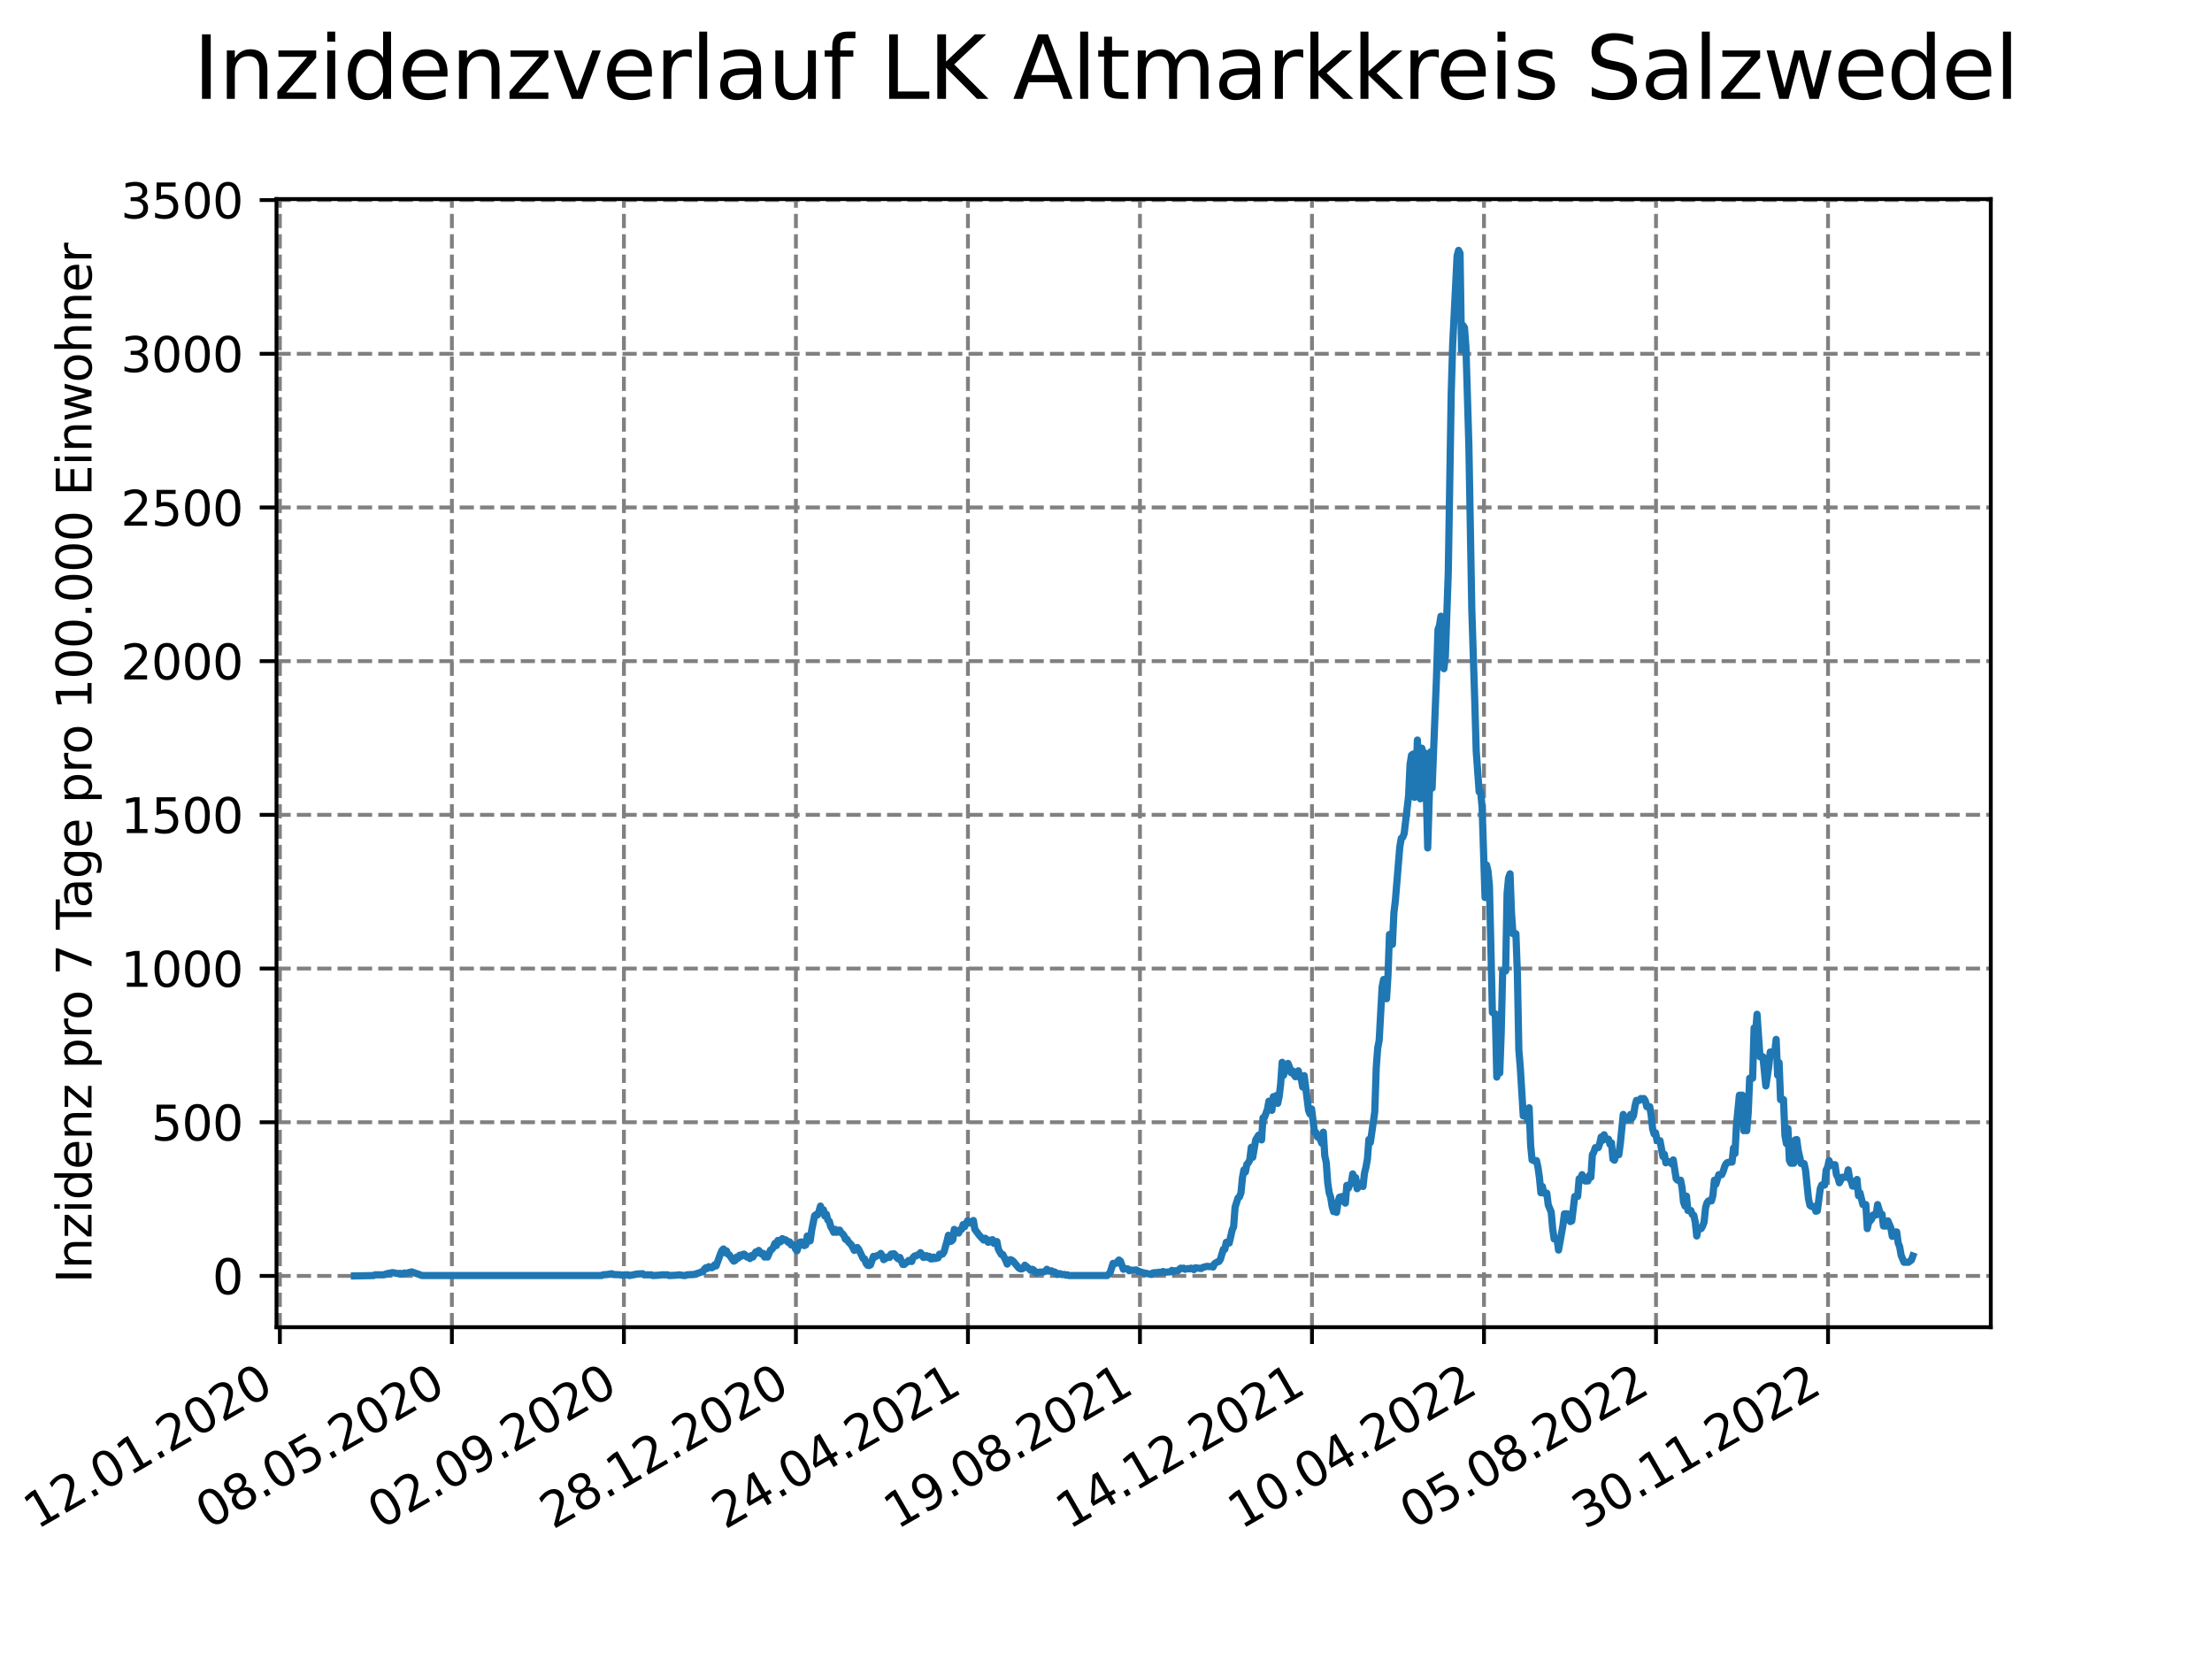 <?xml version="1.0" encoding="utf-8" standalone="no"?>
<!DOCTYPE svg PUBLIC "-//W3C//DTD SVG 1.1//EN"
  "http://www.w3.org/Graphics/SVG/1.1/DTD/svg11.dtd">
<svg xmlns:xlink="http://www.w3.org/1999/xlink" width="460.8pt" height="345.6pt" viewBox="0 0 460.8 345.6" xmlns="http://www.w3.org/2000/svg" version="1.1">
 <defs>
  <style type="text/css">*{stroke-linejoin: round; stroke-linecap: butt}</style>
 </defs>
 <g id="figure_1">
  <g id="patch_1">
   <path d="M 0 345.6 
L 460.8 345.6 
L 460.8 0 
L 0 0 
z
" style="fill: #ffffff"/>
  </g>
  <g id="axes_1">
   <g id="patch_2">
    <path d="M 57.6 276.48 
L 414.72 276.48 
L 414.72 41.472 
L 57.6 41.472 
z
" style="fill: #ffffff"/>
   </g>
   <g id="matplotlib.axis_1">
    <g id="xtick_1">
     <g id="line2d_1">
      <path d="M 58.302 276.48 
L 58.302 41.472 
" clip-path="url(#p6c383fb882)" style="fill: none; stroke-dasharray: 2.96,1.28; stroke-dashoffset: 0; stroke: #808080; stroke-width: 0.8"/>
     </g>
     <g id="line2d_2">
      <defs>
       <path id="mb0bfc8b6b0" d="M 0 0 
L 0 3.5 
" style="stroke: #000000; stroke-width: 0.8"/>
      </defs>
      <g>
       <use xlink:href="#mb0bfc8b6b0" x="58.302" y="276.48" style="stroke: #000000; stroke-width: 0.8"/>
      </g>
     </g>
     <g id="text_1">
      <!-- 12.01.2020 -->
      <g transform="translate(7.677 318.689) rotate(-30) scale(0.1 -0.1)">
       <defs>
        <path id="DejaVuSans-31" d="M 794 531 
L 1825 531 
L 1825 4091 
L 703 3866 
L 703 4441 
L 1819 4666 
L 2450 4666 
L 2450 531 
L 3481 531 
L 3481 0 
L 794 0 
L 794 531 
z
" transform="scale(0.016)"/>
        <path id="DejaVuSans-32" d="M 1228 531 
L 3431 531 
L 3431 0 
L 469 0 
L 469 531 
Q 828 903 1448 1529 
Q 2069 2156 2228 2338 
Q 2531 2678 2651 2914 
Q 2772 3150 2772 3378 
Q 2772 3750 2511 3984 
Q 2250 4219 1831 4219 
Q 1534 4219 1204 4116 
Q 875 4013 500 3803 
L 500 4441 
Q 881 4594 1212 4672 
Q 1544 4750 1819 4750 
Q 2544 4750 2975 4387 
Q 3406 4025 3406 3419 
Q 3406 3131 3298 2873 
Q 3191 2616 2906 2266 
Q 2828 2175 2409 1742 
Q 1991 1309 1228 531 
z
" transform="scale(0.016)"/>
        <path id="DejaVuSans-2e" d="M 684 794 
L 1344 794 
L 1344 0 
L 684 0 
L 684 794 
z
" transform="scale(0.016)"/>
        <path id="DejaVuSans-30" d="M 2034 4250 
Q 1547 4250 1301 3770 
Q 1056 3291 1056 2328 
Q 1056 1369 1301 889 
Q 1547 409 2034 409 
Q 2525 409 2770 889 
Q 3016 1369 3016 2328 
Q 3016 3291 2770 3770 
Q 2525 4250 2034 4250 
z
M 2034 4750 
Q 2819 4750 3233 4129 
Q 3647 3509 3647 2328 
Q 3647 1150 3233 529 
Q 2819 -91 2034 -91 
Q 1250 -91 836 529 
Q 422 1150 422 2328 
Q 422 3509 836 4129 
Q 1250 4750 2034 4750 
z
" transform="scale(0.016)"/>
       </defs>
       <use xlink:href="#DejaVuSans-31"/>
       <use xlink:href="#DejaVuSans-32" x="63.623"/>
       <use xlink:href="#DejaVuSans-2e" x="127.246"/>
       <use xlink:href="#DejaVuSans-30" x="159.033"/>
       <use xlink:href="#DejaVuSans-31" x="222.656"/>
       <use xlink:href="#DejaVuSans-2e" x="286.279"/>
       <use xlink:href="#DejaVuSans-32" x="318.066"/>
       <use xlink:href="#DejaVuSans-30" x="381.689"/>
       <use xlink:href="#DejaVuSans-32" x="445.312"/>
       <use xlink:href="#DejaVuSans-30" x="508.936"/>
      </g>
     </g>
    </g>
    <g id="xtick_2">
     <g id="line2d_3">
      <path d="M 94.136 276.48 
L 94.136 41.472 
" clip-path="url(#p6c383fb882)" style="fill: none; stroke-dasharray: 2.96,1.28; stroke-dashoffset: 0; stroke: #808080; stroke-width: 0.8"/>
     </g>
     <g id="line2d_4">
      <g>
       <use xlink:href="#mb0bfc8b6b0" x="94.136" y="276.48" style="stroke: #000000; stroke-width: 0.8"/>
      </g>
     </g>
     <g id="text_2">
      <!-- 08.05.2020 -->
      <g transform="translate(43.511 318.689) rotate(-30) scale(0.1 -0.1)">
       <defs>
        <path id="DejaVuSans-38" d="M 2034 2216 
Q 1584 2216 1326 1975 
Q 1069 1734 1069 1313 
Q 1069 891 1326 650 
Q 1584 409 2034 409 
Q 2484 409 2743 651 
Q 3003 894 3003 1313 
Q 3003 1734 2745 1975 
Q 2488 2216 2034 2216 
z
M 1403 2484 
Q 997 2584 770 2862 
Q 544 3141 544 3541 
Q 544 4100 942 4425 
Q 1341 4750 2034 4750 
Q 2731 4750 3128 4425 
Q 3525 4100 3525 3541 
Q 3525 3141 3298 2862 
Q 3072 2584 2669 2484 
Q 3125 2378 3379 2068 
Q 3634 1759 3634 1313 
Q 3634 634 3220 271 
Q 2806 -91 2034 -91 
Q 1263 -91 848 271 
Q 434 634 434 1313 
Q 434 1759 690 2068 
Q 947 2378 1403 2484 
z
M 1172 3481 
Q 1172 3119 1398 2916 
Q 1625 2713 2034 2713 
Q 2441 2713 2670 2916 
Q 2900 3119 2900 3481 
Q 2900 3844 2670 4047 
Q 2441 4250 2034 4250 
Q 1625 4250 1398 4047 
Q 1172 3844 1172 3481 
z
" transform="scale(0.016)"/>
        <path id="DejaVuSans-35" d="M 691 4666 
L 3169 4666 
L 3169 4134 
L 1269 4134 
L 1269 2991 
Q 1406 3038 1543 3061 
Q 1681 3084 1819 3084 
Q 2600 3084 3056 2656 
Q 3513 2228 3513 1497 
Q 3513 744 3044 326 
Q 2575 -91 1722 -91 
Q 1428 -91 1123 -41 
Q 819 9 494 109 
L 494 744 
Q 775 591 1075 516 
Q 1375 441 1709 441 
Q 2250 441 2565 725 
Q 2881 1009 2881 1497 
Q 2881 1984 2565 2268 
Q 2250 2553 1709 2553 
Q 1456 2553 1204 2497 
Q 953 2441 691 2322 
L 691 4666 
z
" transform="scale(0.016)"/>
       </defs>
       <use xlink:href="#DejaVuSans-30"/>
       <use xlink:href="#DejaVuSans-38" x="63.623"/>
       <use xlink:href="#DejaVuSans-2e" x="127.246"/>
       <use xlink:href="#DejaVuSans-30" x="159.033"/>
       <use xlink:href="#DejaVuSans-35" x="222.656"/>
       <use xlink:href="#DejaVuSans-2e" x="286.279"/>
       <use xlink:href="#DejaVuSans-32" x="318.066"/>
       <use xlink:href="#DejaVuSans-30" x="381.689"/>
       <use xlink:href="#DejaVuSans-32" x="445.312"/>
       <use xlink:href="#DejaVuSans-30" x="508.936"/>
      </g>
     </g>
    </g>
    <g id="xtick_3">
     <g id="line2d_5">
      <path d="M 129.971 276.48 
L 129.971 41.472 
" clip-path="url(#p6c383fb882)" style="fill: none; stroke-dasharray: 2.96,1.28; stroke-dashoffset: 0; stroke: #808080; stroke-width: 0.8"/>
     </g>
     <g id="line2d_6">
      <g>
       <use xlink:href="#mb0bfc8b6b0" x="129.971" y="276.48" style="stroke: #000000; stroke-width: 0.8"/>
      </g>
     </g>
     <g id="text_3">
      <!-- 02.09.2020 -->
      <g transform="translate(79.346 318.689) rotate(-30) scale(0.1 -0.1)">
       <defs>
        <path id="DejaVuSans-39" d="M 703 97 
L 703 672 
Q 941 559 1184 500 
Q 1428 441 1663 441 
Q 2288 441 2617 861 
Q 2947 1281 2994 2138 
Q 2813 1869 2534 1725 
Q 2256 1581 1919 1581 
Q 1219 1581 811 2004 
Q 403 2428 403 3163 
Q 403 3881 828 4315 
Q 1253 4750 1959 4750 
Q 2769 4750 3195 4129 
Q 3622 3509 3622 2328 
Q 3622 1225 3098 567 
Q 2575 -91 1691 -91 
Q 1453 -91 1209 -44 
Q 966 3 703 97 
z
M 1959 2075 
Q 2384 2075 2632 2365 
Q 2881 2656 2881 3163 
Q 2881 3666 2632 3958 
Q 2384 4250 1959 4250 
Q 1534 4250 1286 3958 
Q 1038 3666 1038 3163 
Q 1038 2656 1286 2365 
Q 1534 2075 1959 2075 
z
" transform="scale(0.016)"/>
       </defs>
       <use xlink:href="#DejaVuSans-30"/>
       <use xlink:href="#DejaVuSans-32" x="63.623"/>
       <use xlink:href="#DejaVuSans-2e" x="127.246"/>
       <use xlink:href="#DejaVuSans-30" x="159.033"/>
       <use xlink:href="#DejaVuSans-39" x="222.656"/>
       <use xlink:href="#DejaVuSans-2e" x="286.279"/>
       <use xlink:href="#DejaVuSans-32" x="318.066"/>
       <use xlink:href="#DejaVuSans-30" x="381.689"/>
       <use xlink:href="#DejaVuSans-32" x="445.312"/>
       <use xlink:href="#DejaVuSans-30" x="508.936"/>
      </g>
     </g>
    </g>
    <g id="xtick_4">
     <g id="line2d_7">
      <path d="M 165.805 276.48 
L 165.805 41.472 
" clip-path="url(#p6c383fb882)" style="fill: none; stroke-dasharray: 2.96,1.28; stroke-dashoffset: 0; stroke: #808080; stroke-width: 0.8"/>
     </g>
     <g id="line2d_8">
      <g>
       <use xlink:href="#mb0bfc8b6b0" x="165.805" y="276.48" style="stroke: #000000; stroke-width: 0.8"/>
      </g>
     </g>
     <g id="text_4">
      <!-- 28.12.2020 -->
      <g transform="translate(115.18 318.689) rotate(-30) scale(0.1 -0.1)">
       <use xlink:href="#DejaVuSans-32"/>
       <use xlink:href="#DejaVuSans-38" x="63.623"/>
       <use xlink:href="#DejaVuSans-2e" x="127.246"/>
       <use xlink:href="#DejaVuSans-31" x="159.033"/>
       <use xlink:href="#DejaVuSans-32" x="222.656"/>
       <use xlink:href="#DejaVuSans-2e" x="286.279"/>
       <use xlink:href="#DejaVuSans-32" x="318.066"/>
       <use xlink:href="#DejaVuSans-30" x="381.689"/>
       <use xlink:href="#DejaVuSans-32" x="445.312"/>
       <use xlink:href="#DejaVuSans-30" x="508.936"/>
      </g>
     </g>
    </g>
    <g id="xtick_5">
     <g id="line2d_9">
      <path d="M 201.64 276.48 
L 201.64 41.472 
" clip-path="url(#p6c383fb882)" style="fill: none; stroke-dasharray: 2.96,1.28; stroke-dashoffset: 0; stroke: #808080; stroke-width: 0.8"/>
     </g>
     <g id="line2d_10">
      <g>
       <use xlink:href="#mb0bfc8b6b0" x="201.64" y="276.48" style="stroke: #000000; stroke-width: 0.8"/>
      </g>
     </g>
     <g id="text_5">
      <!-- 24.04.2021 -->
      <g transform="translate(151.015 318.689) rotate(-30) scale(0.1 -0.1)">
       <defs>
        <path id="DejaVuSans-34" d="M 2419 4116 
L 825 1625 
L 2419 1625 
L 2419 4116 
z
M 2253 4666 
L 3047 4666 
L 3047 1625 
L 3713 1625 
L 3713 1100 
L 3047 1100 
L 3047 0 
L 2419 0 
L 2419 1100 
L 313 1100 
L 313 1709 
L 2253 4666 
z
" transform="scale(0.016)"/>
       </defs>
       <use xlink:href="#DejaVuSans-32"/>
       <use xlink:href="#DejaVuSans-34" x="63.623"/>
       <use xlink:href="#DejaVuSans-2e" x="127.246"/>
       <use xlink:href="#DejaVuSans-30" x="159.033"/>
       <use xlink:href="#DejaVuSans-34" x="222.656"/>
       <use xlink:href="#DejaVuSans-2e" x="286.279"/>
       <use xlink:href="#DejaVuSans-32" x="318.066"/>
       <use xlink:href="#DejaVuSans-30" x="381.689"/>
       <use xlink:href="#DejaVuSans-32" x="445.312"/>
       <use xlink:href="#DejaVuSans-31" x="508.936"/>
      </g>
     </g>
    </g>
    <g id="xtick_6">
     <g id="line2d_11">
      <path d="M 237.474 276.48 
L 237.474 41.472 
" clip-path="url(#p6c383fb882)" style="fill: none; stroke-dasharray: 2.96,1.28; stroke-dashoffset: 0; stroke: #808080; stroke-width: 0.8"/>
     </g>
     <g id="line2d_12">
      <g>
       <use xlink:href="#mb0bfc8b6b0" x="237.474" y="276.48" style="stroke: #000000; stroke-width: 0.8"/>
      </g>
     </g>
     <g id="text_6">
      <!-- 19.08.2021 -->
      <g transform="translate(186.849 318.689) rotate(-30) scale(0.1 -0.1)">
       <use xlink:href="#DejaVuSans-31"/>
       <use xlink:href="#DejaVuSans-39" x="63.623"/>
       <use xlink:href="#DejaVuSans-2e" x="127.246"/>
       <use xlink:href="#DejaVuSans-30" x="159.033"/>
       <use xlink:href="#DejaVuSans-38" x="222.656"/>
       <use xlink:href="#DejaVuSans-2e" x="286.279"/>
       <use xlink:href="#DejaVuSans-32" x="318.066"/>
       <use xlink:href="#DejaVuSans-30" x="381.689"/>
       <use xlink:href="#DejaVuSans-32" x="445.312"/>
       <use xlink:href="#DejaVuSans-31" x="508.936"/>
      </g>
     </g>
    </g>
    <g id="xtick_7">
     <g id="line2d_13">
      <path d="M 273.309 276.48 
L 273.309 41.472 
" clip-path="url(#p6c383fb882)" style="fill: none; stroke-dasharray: 2.96,1.28; stroke-dashoffset: 0; stroke: #808080; stroke-width: 0.8"/>
     </g>
     <g id="line2d_14">
      <g>
       <use xlink:href="#mb0bfc8b6b0" x="273.309" y="276.48" style="stroke: #000000; stroke-width: 0.8"/>
      </g>
     </g>
     <g id="text_7">
      <!-- 14.12.2021 -->
      <g transform="translate(222.684 318.689) rotate(-30) scale(0.1 -0.1)">
       <use xlink:href="#DejaVuSans-31"/>
       <use xlink:href="#DejaVuSans-34" x="63.623"/>
       <use xlink:href="#DejaVuSans-2e" x="127.246"/>
       <use xlink:href="#DejaVuSans-31" x="159.033"/>
       <use xlink:href="#DejaVuSans-32" x="222.656"/>
       <use xlink:href="#DejaVuSans-2e" x="286.279"/>
       <use xlink:href="#DejaVuSans-32" x="318.066"/>
       <use xlink:href="#DejaVuSans-30" x="381.689"/>
       <use xlink:href="#DejaVuSans-32" x="445.312"/>
       <use xlink:href="#DejaVuSans-31" x="508.936"/>
      </g>
     </g>
    </g>
    <g id="xtick_8">
     <g id="line2d_15">
      <path d="M 309.143 276.48 
L 309.143 41.472 
" clip-path="url(#p6c383fb882)" style="fill: none; stroke-dasharray: 2.96,1.28; stroke-dashoffset: 0; stroke: #808080; stroke-width: 0.8"/>
     </g>
     <g id="line2d_16">
      <g>
       <use xlink:href="#mb0bfc8b6b0" x="309.143" y="276.48" style="stroke: #000000; stroke-width: 0.8"/>
      </g>
     </g>
     <g id="text_8">
      <!-- 10.04.2022 -->
      <g transform="translate(258.518 318.689) rotate(-30) scale(0.1 -0.1)">
       <use xlink:href="#DejaVuSans-31"/>
       <use xlink:href="#DejaVuSans-30" x="63.623"/>
       <use xlink:href="#DejaVuSans-2e" x="127.246"/>
       <use xlink:href="#DejaVuSans-30" x="159.033"/>
       <use xlink:href="#DejaVuSans-34" x="222.656"/>
       <use xlink:href="#DejaVuSans-2e" x="286.279"/>
       <use xlink:href="#DejaVuSans-32" x="318.066"/>
       <use xlink:href="#DejaVuSans-30" x="381.689"/>
       <use xlink:href="#DejaVuSans-32" x="445.312"/>
       <use xlink:href="#DejaVuSans-32" x="508.936"/>
      </g>
     </g>
    </g>
    <g id="xtick_9">
     <g id="line2d_17">
      <path d="M 344.978 276.48 
L 344.978 41.472 
" clip-path="url(#p6c383fb882)" style="fill: none; stroke-dasharray: 2.96,1.28; stroke-dashoffset: 0; stroke: #808080; stroke-width: 0.8"/>
     </g>
     <g id="line2d_18">
      <g>
       <use xlink:href="#mb0bfc8b6b0" x="344.978" y="276.48" style="stroke: #000000; stroke-width: 0.8"/>
      </g>
     </g>
     <g id="text_9">
      <!-- 05.08.2022 -->
      <g transform="translate(294.353 318.689) rotate(-30) scale(0.1 -0.1)">
       <use xlink:href="#DejaVuSans-30"/>
       <use xlink:href="#DejaVuSans-35" x="63.623"/>
       <use xlink:href="#DejaVuSans-2e" x="127.246"/>
       <use xlink:href="#DejaVuSans-30" x="159.033"/>
       <use xlink:href="#DejaVuSans-38" x="222.656"/>
       <use xlink:href="#DejaVuSans-2e" x="286.279"/>
       <use xlink:href="#DejaVuSans-32" x="318.066"/>
       <use xlink:href="#DejaVuSans-30" x="381.689"/>
       <use xlink:href="#DejaVuSans-32" x="445.312"/>
       <use xlink:href="#DejaVuSans-32" x="508.936"/>
      </g>
     </g>
    </g>
    <g id="xtick_10">
     <g id="line2d_19">
      <path d="M 380.812 276.48 
L 380.812 41.472 
" clip-path="url(#p6c383fb882)" style="fill: none; stroke-dasharray: 2.96,1.28; stroke-dashoffset: 0; stroke: #808080; stroke-width: 0.8"/>
     </g>
     <g id="line2d_20">
      <g>
       <use xlink:href="#mb0bfc8b6b0" x="380.812" y="276.48" style="stroke: #000000; stroke-width: 0.8"/>
      </g>
     </g>
     <g id="text_10">
      <!-- 30.11.2022 -->
      <g transform="translate(330.187 318.689) rotate(-30) scale(0.1 -0.1)">
       <defs>
        <path id="DejaVuSans-33" d="M 2597 2516 
Q 3050 2419 3304 2112 
Q 3559 1806 3559 1356 
Q 3559 666 3084 287 
Q 2609 -91 1734 -91 
Q 1441 -91 1130 -33 
Q 819 25 488 141 
L 488 750 
Q 750 597 1062 519 
Q 1375 441 1716 441 
Q 2309 441 2620 675 
Q 2931 909 2931 1356 
Q 2931 1769 2642 2001 
Q 2353 2234 1838 2234 
L 1294 2234 
L 1294 2753 
L 1863 2753 
Q 2328 2753 2575 2939 
Q 2822 3125 2822 3475 
Q 2822 3834 2567 4026 
Q 2313 4219 1838 4219 
Q 1578 4219 1281 4162 
Q 984 4106 628 3988 
L 628 4550 
Q 988 4650 1302 4700 
Q 1616 4750 1894 4750 
Q 2613 4750 3031 4423 
Q 3450 4097 3450 3541 
Q 3450 3153 3228 2886 
Q 3006 2619 2597 2516 
z
" transform="scale(0.016)"/>
       </defs>
       <use xlink:href="#DejaVuSans-33"/>
       <use xlink:href="#DejaVuSans-30" x="63.623"/>
       <use xlink:href="#DejaVuSans-2e" x="127.246"/>
       <use xlink:href="#DejaVuSans-31" x="159.033"/>
       <use xlink:href="#DejaVuSans-31" x="222.656"/>
       <use xlink:href="#DejaVuSans-2e" x="286.279"/>
       <use xlink:href="#DejaVuSans-32" x="318.066"/>
       <use xlink:href="#DejaVuSans-30" x="381.689"/>
       <use xlink:href="#DejaVuSans-32" x="445.312"/>
       <use xlink:href="#DejaVuSans-32" x="508.936"/>
      </g>
     </g>
    </g>
   </g>
   <g id="matplotlib.axis_2">
    <g id="ytick_1">
     <g id="line2d_21">
      <path d="M 57.6 265.798 
L 414.72 265.798 
" clip-path="url(#p6c383fb882)" style="fill: none; stroke-dasharray: 2.96,1.28; stroke-dashoffset: 0; stroke: #808080; stroke-width: 0.8"/>
     </g>
     <g id="line2d_22">
      <defs>
       <path id="m0c4ef98a8d" d="M 0 0 
L -3.5 0 
" style="stroke: #000000; stroke-width: 0.8"/>
      </defs>
      <g>
       <use xlink:href="#m0c4ef98a8d" x="57.6" y="265.798" style="stroke: #000000; stroke-width: 0.8"/>
      </g>
     </g>
     <g id="text_11">
      <!-- 0 -->
      <g transform="translate(44.237 269.597) scale(0.1 -0.1)">
       <use xlink:href="#DejaVuSans-30"/>
      </g>
     </g>
    </g>
    <g id="ytick_2">
     <g id="line2d_23">
      <path d="M 57.6 233.781 
L 414.72 233.781 
" clip-path="url(#p6c383fb882)" style="fill: none; stroke-dasharray: 2.96,1.28; stroke-dashoffset: 0; stroke: #808080; stroke-width: 0.8"/>
     </g>
     <g id="line2d_24">
      <g>
       <use xlink:href="#m0c4ef98a8d" x="57.6" y="233.781" style="stroke: #000000; stroke-width: 0.8"/>
      </g>
     </g>
     <g id="text_12">
      <!-- 500 -->
      <g transform="translate(31.512 237.58) scale(0.1 -0.1)">
       <use xlink:href="#DejaVuSans-35"/>
       <use xlink:href="#DejaVuSans-30" x="63.623"/>
       <use xlink:href="#DejaVuSans-30" x="127.246"/>
      </g>
     </g>
    </g>
    <g id="ytick_3">
     <g id="line2d_25">
      <path d="M 57.6 201.764 
L 414.72 201.764 
" clip-path="url(#p6c383fb882)" style="fill: none; stroke-dasharray: 2.96,1.28; stroke-dashoffset: 0; stroke: #808080; stroke-width: 0.8"/>
     </g>
     <g id="line2d_26">
      <g>
       <use xlink:href="#m0c4ef98a8d" x="57.6" y="201.764" style="stroke: #000000; stroke-width: 0.8"/>
      </g>
     </g>
     <g id="text_13">
      <!-- 1000 -->
      <g transform="translate(25.15 205.563) scale(0.1 -0.1)">
       <use xlink:href="#DejaVuSans-31"/>
       <use xlink:href="#DejaVuSans-30" x="63.623"/>
       <use xlink:href="#DejaVuSans-30" x="127.246"/>
       <use xlink:href="#DejaVuSans-30" x="190.869"/>
      </g>
     </g>
    </g>
    <g id="ytick_4">
     <g id="line2d_27">
      <path d="M 57.6 169.747 
L 414.72 169.747 
" clip-path="url(#p6c383fb882)" style="fill: none; stroke-dasharray: 2.96,1.28; stroke-dashoffset: 0; stroke: #808080; stroke-width: 0.8"/>
     </g>
     <g id="line2d_28">
      <g>
       <use xlink:href="#m0c4ef98a8d" x="57.6" y="169.747" style="stroke: #000000; stroke-width: 0.8"/>
      </g>
     </g>
     <g id="text_14">
      <!-- 1500 -->
      <g transform="translate(25.15 173.546) scale(0.1 -0.1)">
       <use xlink:href="#DejaVuSans-31"/>
       <use xlink:href="#DejaVuSans-35" x="63.623"/>
       <use xlink:href="#DejaVuSans-30" x="127.246"/>
       <use xlink:href="#DejaVuSans-30" x="190.869"/>
      </g>
     </g>
    </g>
    <g id="ytick_5">
     <g id="line2d_29">
      <path d="M 57.6 137.73 
L 414.72 137.73 
" clip-path="url(#p6c383fb882)" style="fill: none; stroke-dasharray: 2.96,1.28; stroke-dashoffset: 0; stroke: #808080; stroke-width: 0.8"/>
     </g>
     <g id="line2d_30">
      <g>
       <use xlink:href="#m0c4ef98a8d" x="57.6" y="137.73" style="stroke: #000000; stroke-width: 0.8"/>
      </g>
     </g>
     <g id="text_15">
      <!-- 2000 -->
      <g transform="translate(25.15 141.529) scale(0.1 -0.1)">
       <use xlink:href="#DejaVuSans-32"/>
       <use xlink:href="#DejaVuSans-30" x="63.623"/>
       <use xlink:href="#DejaVuSans-30" x="127.246"/>
       <use xlink:href="#DejaVuSans-30" x="190.869"/>
      </g>
     </g>
    </g>
    <g id="ytick_6">
     <g id="line2d_31">
      <path d="M 57.6 105.713 
L 414.72 105.713 
" clip-path="url(#p6c383fb882)" style="fill: none; stroke-dasharray: 2.96,1.28; stroke-dashoffset: 0; stroke: #808080; stroke-width: 0.8"/>
     </g>
     <g id="line2d_32">
      <g>
       <use xlink:href="#m0c4ef98a8d" x="57.6" y="105.713" style="stroke: #000000; stroke-width: 0.8"/>
      </g>
     </g>
     <g id="text_16">
      <!-- 2500 -->
      <g transform="translate(25.15 109.513) scale(0.1 -0.1)">
       <use xlink:href="#DejaVuSans-32"/>
       <use xlink:href="#DejaVuSans-35" x="63.623"/>
       <use xlink:href="#DejaVuSans-30" x="127.246"/>
       <use xlink:href="#DejaVuSans-30" x="190.869"/>
      </g>
     </g>
    </g>
    <g id="ytick_7">
     <g id="line2d_33">
      <path d="M 57.6 73.696 
L 414.72 73.696 
" clip-path="url(#p6c383fb882)" style="fill: none; stroke-dasharray: 2.96,1.28; stroke-dashoffset: 0; stroke: #808080; stroke-width: 0.8"/>
     </g>
     <g id="line2d_34">
      <g>
       <use xlink:href="#m0c4ef98a8d" x="57.6" y="73.696" style="stroke: #000000; stroke-width: 0.8"/>
      </g>
     </g>
     <g id="text_17">
      <!-- 3000 -->
      <g transform="translate(25.15 77.496) scale(0.1 -0.1)">
       <use xlink:href="#DejaVuSans-33"/>
       <use xlink:href="#DejaVuSans-30" x="63.623"/>
       <use xlink:href="#DejaVuSans-30" x="127.246"/>
       <use xlink:href="#DejaVuSans-30" x="190.869"/>
      </g>
     </g>
    </g>
    <g id="ytick_8">
     <g id="line2d_35">
      <path d="M 57.6 41.679 
L 414.72 41.679 
" clip-path="url(#p6c383fb882)" style="fill: none; stroke-dasharray: 2.96,1.28; stroke-dashoffset: 0; stroke: #808080; stroke-width: 0.8"/>
     </g>
     <g id="line2d_36">
      <g>
       <use xlink:href="#m0c4ef98a8d" x="57.6" y="41.679" style="stroke: #000000; stroke-width: 0.8"/>
      </g>
     </g>
     <g id="text_18">
      <!-- 3500 -->
      <g transform="translate(25.15 45.479) scale(0.1 -0.1)">
       <use xlink:href="#DejaVuSans-33"/>
       <use xlink:href="#DejaVuSans-35" x="63.623"/>
       <use xlink:href="#DejaVuSans-30" x="127.246"/>
       <use xlink:href="#DejaVuSans-30" x="190.869"/>
      </g>
     </g>
    </g>
    <g id="text_19">
     <!-- Inzidenz pro 7 Tage pro 100.000 Einwohner -->
     <g transform="translate(19.07 267.301) rotate(-90) scale(0.1 -0.1)">
      <defs>
       <path id="DejaVuSans-49" d="M 628 4666 
L 1259 4666 
L 1259 0 
L 628 0 
L 628 4666 
z
" transform="scale(0.016)"/>
       <path id="DejaVuSans-6e" d="M 3513 2113 
L 3513 0 
L 2938 0 
L 2938 2094 
Q 2938 2591 2744 2837 
Q 2550 3084 2163 3084 
Q 1697 3084 1428 2787 
Q 1159 2491 1159 1978 
L 1159 0 
L 581 0 
L 581 3500 
L 1159 3500 
L 1159 2956 
Q 1366 3272 1645 3428 
Q 1925 3584 2291 3584 
Q 2894 3584 3203 3211 
Q 3513 2838 3513 2113 
z
" transform="scale(0.016)"/>
       <path id="DejaVuSans-7a" d="M 353 3500 
L 3084 3500 
L 3084 2975 
L 922 459 
L 3084 459 
L 3084 0 
L 275 0 
L 275 525 
L 2438 3041 
L 353 3041 
L 353 3500 
z
" transform="scale(0.016)"/>
       <path id="DejaVuSans-69" d="M 603 3500 
L 1178 3500 
L 1178 0 
L 603 0 
L 603 3500 
z
M 603 4863 
L 1178 4863 
L 1178 4134 
L 603 4134 
L 603 4863 
z
" transform="scale(0.016)"/>
       <path id="DejaVuSans-64" d="M 2906 2969 
L 2906 4863 
L 3481 4863 
L 3481 0 
L 2906 0 
L 2906 525 
Q 2725 213 2448 61 
Q 2172 -91 1784 -91 
Q 1150 -91 751 415 
Q 353 922 353 1747 
Q 353 2572 751 3078 
Q 1150 3584 1784 3584 
Q 2172 3584 2448 3432 
Q 2725 3281 2906 2969 
z
M 947 1747 
Q 947 1113 1208 752 
Q 1469 391 1925 391 
Q 2381 391 2643 752 
Q 2906 1113 2906 1747 
Q 2906 2381 2643 2742 
Q 2381 3103 1925 3103 
Q 1469 3103 1208 2742 
Q 947 2381 947 1747 
z
" transform="scale(0.016)"/>
       <path id="DejaVuSans-65" d="M 3597 1894 
L 3597 1613 
L 953 1613 
Q 991 1019 1311 708 
Q 1631 397 2203 397 
Q 2534 397 2845 478 
Q 3156 559 3463 722 
L 3463 178 
Q 3153 47 2828 -22 
Q 2503 -91 2169 -91 
Q 1331 -91 842 396 
Q 353 884 353 1716 
Q 353 2575 817 3079 
Q 1281 3584 2069 3584 
Q 2775 3584 3186 3129 
Q 3597 2675 3597 1894 
z
M 3022 2063 
Q 3016 2534 2758 2815 
Q 2500 3097 2075 3097 
Q 1594 3097 1305 2825 
Q 1016 2553 972 2059 
L 3022 2063 
z
" transform="scale(0.016)"/>
       <path id="DejaVuSans-20" transform="scale(0.016)"/>
       <path id="DejaVuSans-70" d="M 1159 525 
L 1159 -1331 
L 581 -1331 
L 581 3500 
L 1159 3500 
L 1159 2969 
Q 1341 3281 1617 3432 
Q 1894 3584 2278 3584 
Q 2916 3584 3314 3078 
Q 3713 2572 3713 1747 
Q 3713 922 3314 415 
Q 2916 -91 2278 -91 
Q 1894 -91 1617 61 
Q 1341 213 1159 525 
z
M 3116 1747 
Q 3116 2381 2855 2742 
Q 2594 3103 2138 3103 
Q 1681 3103 1420 2742 
Q 1159 2381 1159 1747 
Q 1159 1113 1420 752 
Q 1681 391 2138 391 
Q 2594 391 2855 752 
Q 3116 1113 3116 1747 
z
" transform="scale(0.016)"/>
       <path id="DejaVuSans-72" d="M 2631 2963 
Q 2534 3019 2420 3045 
Q 2306 3072 2169 3072 
Q 1681 3072 1420 2755 
Q 1159 2438 1159 1844 
L 1159 0 
L 581 0 
L 581 3500 
L 1159 3500 
L 1159 2956 
Q 1341 3275 1631 3429 
Q 1922 3584 2338 3584 
Q 2397 3584 2469 3576 
Q 2541 3569 2628 3553 
L 2631 2963 
z
" transform="scale(0.016)"/>
       <path id="DejaVuSans-6f" d="M 1959 3097 
Q 1497 3097 1228 2736 
Q 959 2375 959 1747 
Q 959 1119 1226 758 
Q 1494 397 1959 397 
Q 2419 397 2687 759 
Q 2956 1122 2956 1747 
Q 2956 2369 2687 2733 
Q 2419 3097 1959 3097 
z
M 1959 3584 
Q 2709 3584 3137 3096 
Q 3566 2609 3566 1747 
Q 3566 888 3137 398 
Q 2709 -91 1959 -91 
Q 1206 -91 779 398 
Q 353 888 353 1747 
Q 353 2609 779 3096 
Q 1206 3584 1959 3584 
z
" transform="scale(0.016)"/>
       <path id="DejaVuSans-37" d="M 525 4666 
L 3525 4666 
L 3525 4397 
L 1831 0 
L 1172 0 
L 2766 4134 
L 525 4134 
L 525 4666 
z
" transform="scale(0.016)"/>
       <path id="DejaVuSans-54" d="M -19 4666 
L 3928 4666 
L 3928 4134 
L 2272 4134 
L 2272 0 
L 1638 0 
L 1638 4134 
L -19 4134 
L -19 4666 
z
" transform="scale(0.016)"/>
       <path id="DejaVuSans-61" d="M 2194 1759 
Q 1497 1759 1228 1600 
Q 959 1441 959 1056 
Q 959 750 1161 570 
Q 1363 391 1709 391 
Q 2188 391 2477 730 
Q 2766 1069 2766 1631 
L 2766 1759 
L 2194 1759 
z
M 3341 1997 
L 3341 0 
L 2766 0 
L 2766 531 
Q 2569 213 2275 61 
Q 1981 -91 1556 -91 
Q 1019 -91 701 211 
Q 384 513 384 1019 
Q 384 1609 779 1909 
Q 1175 2209 1959 2209 
L 2766 2209 
L 2766 2266 
Q 2766 2663 2505 2880 
Q 2244 3097 1772 3097 
Q 1472 3097 1187 3025 
Q 903 2953 641 2809 
L 641 3341 
Q 956 3463 1253 3523 
Q 1550 3584 1831 3584 
Q 2591 3584 2966 3190 
Q 3341 2797 3341 1997 
z
" transform="scale(0.016)"/>
       <path id="DejaVuSans-67" d="M 2906 1791 
Q 2906 2416 2648 2759 
Q 2391 3103 1925 3103 
Q 1463 3103 1205 2759 
Q 947 2416 947 1791 
Q 947 1169 1205 825 
Q 1463 481 1925 481 
Q 2391 481 2648 825 
Q 2906 1169 2906 1791 
z
M 3481 434 
Q 3481 -459 3084 -895 
Q 2688 -1331 1869 -1331 
Q 1566 -1331 1297 -1286 
Q 1028 -1241 775 -1147 
L 775 -588 
Q 1028 -725 1275 -790 
Q 1522 -856 1778 -856 
Q 2344 -856 2625 -561 
Q 2906 -266 2906 331 
L 2906 616 
Q 2728 306 2450 153 
Q 2172 0 1784 0 
Q 1141 0 747 490 
Q 353 981 353 1791 
Q 353 2603 747 3093 
Q 1141 3584 1784 3584 
Q 2172 3584 2450 3431 
Q 2728 3278 2906 2969 
L 2906 3500 
L 3481 3500 
L 3481 434 
z
" transform="scale(0.016)"/>
       <path id="DejaVuSans-45" d="M 628 4666 
L 3578 4666 
L 3578 4134 
L 1259 4134 
L 1259 2753 
L 3481 2753 
L 3481 2222 
L 1259 2222 
L 1259 531 
L 3634 531 
L 3634 0 
L 628 0 
L 628 4666 
z
" transform="scale(0.016)"/>
       <path id="DejaVuSans-77" d="M 269 3500 
L 844 3500 
L 1563 769 
L 2278 3500 
L 2956 3500 
L 3675 769 
L 4391 3500 
L 4966 3500 
L 4050 0 
L 3372 0 
L 2619 2869 
L 1863 0 
L 1184 0 
L 269 3500 
z
" transform="scale(0.016)"/>
       <path id="DejaVuSans-68" d="M 3513 2113 
L 3513 0 
L 2938 0 
L 2938 2094 
Q 2938 2591 2744 2837 
Q 2550 3084 2163 3084 
Q 1697 3084 1428 2787 
Q 1159 2491 1159 1978 
L 1159 0 
L 581 0 
L 581 4863 
L 1159 4863 
L 1159 2956 
Q 1366 3272 1645 3428 
Q 1925 3584 2291 3584 
Q 2894 3584 3203 3211 
Q 3513 2838 3513 2113 
z
" transform="scale(0.016)"/>
      </defs>
      <use xlink:href="#DejaVuSans-49"/>
      <use xlink:href="#DejaVuSans-6e" x="29.492"/>
      <use xlink:href="#DejaVuSans-7a" x="92.871"/>
      <use xlink:href="#DejaVuSans-69" x="145.361"/>
      <use xlink:href="#DejaVuSans-64" x="173.145"/>
      <use xlink:href="#DejaVuSans-65" x="236.621"/>
      <use xlink:href="#DejaVuSans-6e" x="298.145"/>
      <use xlink:href="#DejaVuSans-7a" x="361.523"/>
      <use xlink:href="#DejaVuSans-20" x="414.014"/>
      <use xlink:href="#DejaVuSans-70" x="445.801"/>
      <use xlink:href="#DejaVuSans-72" x="509.277"/>
      <use xlink:href="#DejaVuSans-6f" x="548.141"/>
      <use xlink:href="#DejaVuSans-20" x="609.322"/>
      <use xlink:href="#DejaVuSans-37" x="641.109"/>
      <use xlink:href="#DejaVuSans-20" x="704.732"/>
      <use xlink:href="#DejaVuSans-54" x="736.52"/>
      <use xlink:href="#DejaVuSans-61" x="781.104"/>
      <use xlink:href="#DejaVuSans-67" x="842.383"/>
      <use xlink:href="#DejaVuSans-65" x="905.859"/>
      <use xlink:href="#DejaVuSans-20" x="967.383"/>
      <use xlink:href="#DejaVuSans-70" x="999.17"/>
      <use xlink:href="#DejaVuSans-72" x="1062.646"/>
      <use xlink:href="#DejaVuSans-6f" x="1101.51"/>
      <use xlink:href="#DejaVuSans-20" x="1162.691"/>
      <use xlink:href="#DejaVuSans-31" x="1194.479"/>
      <use xlink:href="#DejaVuSans-30" x="1258.102"/>
      <use xlink:href="#DejaVuSans-30" x="1321.725"/>
      <use xlink:href="#DejaVuSans-2e" x="1385.348"/>
      <use xlink:href="#DejaVuSans-30" x="1417.135"/>
      <use xlink:href="#DejaVuSans-30" x="1480.758"/>
      <use xlink:href="#DejaVuSans-30" x="1544.381"/>
      <use xlink:href="#DejaVuSans-20" x="1608.004"/>
      <use xlink:href="#DejaVuSans-45" x="1639.791"/>
      <use xlink:href="#DejaVuSans-69" x="1702.975"/>
      <use xlink:href="#DejaVuSans-6e" x="1730.758"/>
      <use xlink:href="#DejaVuSans-77" x="1794.137"/>
      <use xlink:href="#DejaVuSans-6f" x="1875.924"/>
      <use xlink:href="#DejaVuSans-68" x="1937.105"/>
      <use xlink:href="#DejaVuSans-6e" x="2000.484"/>
      <use xlink:href="#DejaVuSans-65" x="2063.863"/>
      <use xlink:href="#DejaVuSans-72" x="2125.387"/>
     </g>
    </g>
   </g>
   <g id="line2d_37">
    <path d="M 73.833 265.798 
L 77.814 265.721 
L 78.121 265.567 
L 79.958 265.567 
L 80.571 265.336 
L 81.796 265.105 
L 83.021 265.336 
L 83.327 265.259 
L 83.634 265.413 
L 84.246 265.182 
L 84.552 265.259 
L 85.778 264.951 
L 86.39 265.182 
L 87.309 265.49 
L 87.922 265.721 
L 125.287 265.721 
L 125.594 265.567 
L 126.513 265.49 
L 127.431 265.336 
L 127.738 265.49 
L 129.269 265.567 
L 129.575 265.644 
L 130.188 265.567 
L 130.8 265.567 
L 131.107 265.721 
L 132.638 265.413 
L 133.863 265.336 
L 134.169 265.567 
L 135.701 265.567 
L 136.007 265.721 
L 137.232 265.644 
L 137.845 265.567 
L 139.07 265.567 
L 139.376 265.721 
L 140.908 265.644 
L 141.52 265.567 
L 142.439 265.721 
L 142.745 265.721 
L 143.052 265.567 
L 144.583 265.49 
L 145.808 265.105 
L 146.114 264.951 
L 146.421 264.951 
L 146.727 264.412 
L 147.033 264.104 
L 147.339 264.258 
L 147.646 263.873 
L 148.258 264.104 
L 148.565 263.95 
L 148.871 263.488 
L 149.177 263.719 
L 150.096 261.178 
L 150.402 260.486 
L 150.708 260.178 
L 151.015 260.948 
L 151.321 260.563 
L 151.627 261.255 
L 151.934 261.409 
L 152.546 262.333 
L 152.852 262.718 
L 153.159 262.564 
L 153.465 261.871 
L 153.771 262.102 
L 154.078 261.486 
L 154.384 261.717 
L 154.69 261.332 
L 154.996 261.255 
L 155.303 261.486 
L 155.609 261.871 
L 155.915 261.794 
L 156.221 262.179 
L 156.528 261.563 
L 156.834 261.871 
L 157.447 260.794 
L 157.753 261.025 
L 158.059 260.486 
L 158.672 261.255 
L 158.978 261.102 
L 159.284 261.871 
L 159.591 261.486 
L 159.897 261.871 
L 160.509 260.409 
L 160.816 260.255 
L 161.122 259.793 
L 161.428 259.023 
L 161.734 259.485 
L 162.041 258.407 
L 162.347 258.792 
L 162.653 258.638 
L 162.96 258.022 
L 163.266 258.33 
L 163.572 258.253 
L 163.878 258.407 
L 164.185 258.792 
L 164.491 258.715 
L 164.797 259.331 
L 165.104 259.254 
L 165.41 259.408 
L 165.716 260.178 
L 166.022 260.563 
L 166.635 258.792 
L 166.941 258.715 
L 167.247 259.331 
L 167.554 259.485 
L 167.86 259.331 
L 168.166 257.483 
L 168.473 258.561 
L 168.779 258.484 
L 169.085 256.328 
L 169.698 253.249 
L 170.004 253.018 
L 170.31 253.095 
L 170.617 252.325 
L 170.923 251.247 
L 171.229 252.325 
L 171.535 252.017 
L 171.842 253.326 
L 172.148 252.941 
L 172.454 254.173 
L 172.76 254.403 
L 173.067 255.558 
L 173.373 256.02 
L 173.679 256.713 
L 173.986 256.097 
L 174.292 256.713 
L 174.598 256.328 
L 174.904 256.251 
L 175.211 256.79 
L 175.517 257.021 
L 175.823 257.406 
L 176.13 258.176 
L 176.436 258.176 
L 176.742 258.715 
L 177.355 259.331 
L 177.967 260.486 
L 178.58 259.87 
L 178.886 260.255 
L 179.805 262.179 
L 180.111 262.256 
L 180.417 263.18 
L 180.724 263.565 
L 181.03 263.642 
L 181.336 263.488 
L 181.949 261.717 
L 182.255 261.871 
L 182.561 261.64 
L 183.174 261.409 
L 183.48 261.102 
L 183.786 261.563 
L 184.093 262.41 
L 185.012 261.794 
L 185.318 261.948 
L 185.624 261.255 
L 186.237 261.178 
L 186.543 261.486 
L 186.849 262.025 
L 187.156 262.256 
L 187.462 261.948 
L 188.074 263.411 
L 188.381 263.411 
L 188.687 263.026 
L 188.993 262.949 
L 189.299 262.564 
L 189.912 262.795 
L 190.218 261.948 
L 190.525 261.64 
L 190.831 261.64 
L 191.137 261.409 
L 191.443 261.409 
L 191.75 260.948 
L 192.056 261.332 
L 192.362 261.948 
L 192.669 261.871 
L 192.975 261.563 
L 193.281 261.948 
L 193.587 261.717 
L 193.894 262.256 
L 194.2 262.256 
L 194.506 261.871 
L 194.812 262.179 
L 195.425 262.025 
L 195.731 261.255 
L 196.038 261.332 
L 196.344 261.255 
L 196.65 260.794 
L 197.263 258.638 
L 197.569 257.329 
L 197.875 258.638 
L 198.182 258.561 
L 198.488 258.253 
L 198.794 256.097 
L 199.713 256.867 
L 200.019 256.174 
L 200.325 256.097 
L 200.632 255.096 
L 200.938 255.558 
L 201.551 254.327 
L 201.857 254.48 
L 202.163 254.788 
L 202.469 254.711 
L 202.776 254.25 
L 203.082 256.097 
L 204.001 257.329 
L 204.92 258.33 
L 205.226 257.945 
L 205.532 258.176 
L 205.838 258.792 
L 206.145 258.715 
L 206.451 258.33 
L 206.757 258.253 
L 207.064 259.023 
L 207.37 259.023 
L 207.676 258.638 
L 207.982 260.255 
L 208.595 261.332 
L 208.901 261.332 
L 209.514 262.564 
L 209.82 263.334 
L 210.433 262.41 
L 210.739 262.487 
L 211.045 262.718 
L 212.27 264.181 
L 212.577 264.335 
L 212.883 264.335 
L 213.189 264.181 
L 213.495 263.565 
L 214.414 264.335 
L 214.721 264.643 
L 215.027 264.412 
L 215.333 264.566 
L 215.639 265.028 
L 215.946 265.182 
L 216.252 265.028 
L 217.477 264.951 
L 217.783 264.797 
L 218.09 264.412 
L 218.396 264.797 
L 219.008 264.72 
L 219.315 264.951 
L 219.621 264.951 
L 219.927 265.105 
L 220.234 265.49 
L 220.54 265.336 
L 220.846 265.336 
L 221.152 265.49 
L 221.765 265.49 
L 222.071 265.644 
L 222.377 265.567 
L 222.684 265.721 
L 230.647 265.721 
L 231.26 265.105 
L 231.872 263.18 
L 232.485 263.18 
L 233.097 262.487 
L 233.403 262.718 
L 234.016 264.412 
L 234.322 264.258 
L 234.935 264.335 
L 235.241 264.72 
L 235.547 264.566 
L 235.854 264.643 
L 236.466 264.566 
L 236.773 264.566 
L 237.079 264.874 
L 237.385 264.874 
L 237.998 265.105 
L 239.835 265.49 
L 240.142 265.182 
L 240.754 265.105 
L 241.06 265.182 
L 241.367 265.028 
L 241.673 265.105 
L 242.286 264.874 
L 242.592 265.028 
L 243.817 264.951 
L 244.123 264.643 
L 244.43 264.951 
L 244.736 264.72 
L 245.348 264.72 
L 245.961 264.181 
L 246.267 264.258 
L 246.573 264.181 
L 246.88 264.412 
L 247.492 264.258 
L 247.799 264.335 
L 248.105 264.181 
L 248.411 264.258 
L 248.717 264.489 
L 249.024 264.104 
L 249.636 264.181 
L 250.249 264.258 
L 250.555 264.027 
L 251.474 263.796 
L 252.086 263.873 
L 252.393 263.796 
L 252.699 263.95 
L 253.005 263.257 
L 253.618 262.872 
L 253.924 262.795 
L 254.23 262.333 
L 254.843 260.255 
L 255.149 260.255 
L 255.456 258.792 
L 255.762 258.946 
L 256.068 258.946 
L 256.681 256.251 
L 256.987 255.558 
L 257.293 251.478 
L 257.906 249.553 
L 258.212 249.322 
L 258.518 248.475 
L 258.825 245.319 
L 259.131 243.702 
L 259.437 244.164 
L 259.743 242.547 
L 260.05 242.239 
L 260.356 241.623 
L 260.662 239.006 
L 260.969 241.084 
L 261.581 237.466 
L 262.194 236.465 
L 262.5 236.388 
L 262.806 237.466 
L 263.112 232.847 
L 263.419 232.77 
L 264.031 231.076 
L 264.338 229.382 
L 264.644 229.767 
L 264.95 231.307 
L 265.256 228.458 
L 265.563 229.459 
L 265.869 228.227 
L 266.175 229.844 
L 266.482 228.381 
L 266.788 225.764 
L 267.094 221.298 
L 267.4 223.993 
L 267.707 221.837 
L 268.013 222.299 
L 268.319 221.529 
L 268.625 222.299 
L 268.932 223.454 
L 269.238 223.069 
L 269.544 223.839 
L 269.851 224.301 
L 270.157 223.531 
L 270.463 223.069 
L 270.769 224.455 
L 271.076 224.763 
L 271.382 226.457 
L 271.688 224.07 
L 272.607 231.384 
L 272.913 232.077 
L 273.22 230.999 
L 273.832 235.849 
L 274.138 235.926 
L 274.445 236.85 
L 274.751 236.696 
L 275.364 238.159 
L 275.67 235.849 
L 275.976 240.776 
L 276.282 242.162 
L 276.589 246.397 
L 276.895 248.475 
L 277.201 249.399 
L 277.508 251.324 
L 277.814 252.402 
L 278.12 251.247 
L 278.426 252.556 
L 278.733 250.4 
L 279.039 249.399 
L 279.651 249.245 
L 279.958 250.323 
L 280.264 250.631 
L 280.57 246.936 
L 280.877 247.551 
L 281.183 246.782 
L 281.489 246.474 
L 281.795 244.549 
L 282.102 245.55 
L 282.408 245.319 
L 282.714 247.628 
L 283.633 246.397 
L 283.939 247.167 
L 284.246 244.395 
L 284.552 243.163 
L 284.858 241.469 
L 285.164 237.389 
L 285.471 238.005 
L 286.39 231.615 
L 286.696 222.376 
L 287.002 218.296 
L 287.308 216.756 
L 287.921 205.593 
L 288.227 204.053 
L 288.534 204.592 
L 288.84 208.056 
L 289.146 203.129 
L 289.452 194.66 
L 289.759 196.277 
L 290.065 196.739 
L 290.371 190.195 
L 290.677 187.654 
L 291.596 176.491 
L 291.903 174.643 
L 292.209 174.412 
L 292.515 173.642 
L 293.128 168.407 
L 293.434 165.79 
L 293.74 159.245 
L 294.047 157.321 
L 294.353 157.09 
L 294.659 166.097 
L 294.965 162.402 
L 295.272 154.164 
L 295.578 161.786 
L 295.884 166.405 
L 296.19 155.858 
L 296.497 156.936 
L 296.803 156.859 
L 297.109 164.635 
L 297.416 176.645 
L 298.028 156.628 
L 298.334 164.173 
L 299.253 140.999 
L 299.56 131.145 
L 299.866 130.298 
L 300.172 128.373 
L 300.478 138.228 
L 300.785 139.305 
L 301.091 136.842 
L 301.703 119.211 
L 302.316 81.872 
L 302.622 71.709 
L 303.541 53.309 
L 303.847 52.154 
L 304.154 52.77 
L 304.46 72.941 
L 304.766 67.783 
L 305.073 68.245 
L 305.379 72.248 
L 305.991 92.727 
L 306.604 126.987 
L 307.216 145.926 
L 307.523 156.474 
L 308.135 164.943 
L 308.442 164.943 
L 308.748 168.099 
L 309.36 186.961 
L 309.667 180.186 
L 309.973 181.418 
L 310.279 184.575 
L 310.892 210.905 
L 311.198 211.136 
L 311.504 211.213 
L 311.811 224.378 
L 312.117 219.759 
L 312.423 223.531 
L 312.729 215.139 
L 313.036 202.282 
L 313.648 202.282 
L 313.955 186.115 
L 314.261 182.881 
L 314.567 182.034 
L 314.873 190.195 
L 315.18 194.506 
L 315.792 194.506 
L 316.099 202.898 
L 316.405 218.758 
L 316.711 222.453 
L 317.324 232.462 
L 317.936 232.462 
L 318.242 233.309 
L 318.549 230.768 
L 318.855 238.544 
L 319.161 241.623 
L 319.468 241.777 
L 320.08 241.777 
L 320.386 243.163 
L 320.693 245.319 
L 320.999 248.475 
L 321.305 247.167 
L 321.612 248.552 
L 322.224 248.552 
L 322.53 251.016 
L 323.143 252.479 
L 323.449 255.943 
L 323.755 258.099 
L 324.368 258.099 
L 324.674 260.409 
L 325.593 255.25 
L 325.899 252.864 
L 326.512 252.864 
L 327.125 254.48 
L 327.431 254.327 
L 328.043 249.245 
L 328.656 249.245 
L 328.962 245.55 
L 329.268 245.55 
L 329.575 244.703 
L 329.881 245.55 
L 330.187 246.012 
L 330.8 246.012 
L 331.106 244.857 
L 331.412 245.242 
L 331.719 240.546 
L 332.025 240.007 
L 332.331 239.083 
L 332.944 239.083 
L 333.25 238.236 
L 333.556 236.85 
L 333.863 237.543 
L 334.169 236.388 
L 334.475 237.312 
L 335.088 237.312 
L 335.394 238.39 
L 335.7 238.082 
L 336.007 241.469 
L 336.313 241.7 
L 336.619 240.546 
L 337.232 240.546 
L 337.538 238.236 
L 338.151 232.154 
L 338.457 233.078 
L 338.763 233.232 
L 339.376 233.232 
L 339.682 232.154 
L 339.988 232.924 
L 340.294 232.385 
L 340.601 230.383 
L 340.907 229.228 
L 341.52 229.228 
L 341.826 228.843 
L 342.132 228.92 
L 342.438 228.843 
L 342.745 229.305 
L 343.051 230.537 
L 343.664 230.537 
L 343.97 232.308 
L 344.276 235.156 
L 344.582 236.234 
L 344.889 236.003 
L 345.195 237.62 
L 345.807 237.62 
L 346.42 240.93 
L 346.726 240.469 
L 347.033 242.239 
L 347.339 242.008 
L 347.951 242.008 
L 348.258 242.47 
L 348.564 241.623 
L 349.177 245.55 
L 349.483 245.858 
L 350.095 245.858 
L 350.402 247.398 
L 350.708 250.4 
L 351.014 251.247 
L 351.32 249.168 
L 351.627 252.171 
L 352.239 252.171 
L 352.546 253.018 
L 352.852 253.172 
L 353.158 254.634 
L 353.464 257.483 
L 353.771 255.943 
L 354.383 255.943 
L 354.69 255.404 
L 354.996 254.557 
L 355.302 251.555 
L 355.608 250.554 
L 355.915 250.169 
L 356.527 250.169 
L 356.833 249.014 
L 357.14 245.858 
L 357.446 246.705 
L 358.059 244.703 
L 358.671 244.703 
L 358.977 244.01 
L 359.284 243.009 
L 359.59 242.393 
L 359.896 242.162 
L 360.509 242.085 
L 360.815 242.085 
L 361.121 239.16 
L 361.428 240.315 
L 361.734 234.386 
L 362.346 228.15 
L 362.959 228.15 
L 363.265 235.541 
L 363.572 230.152 
L 363.878 235.541 
L 364.184 231.846 
L 364.49 224.609 
L 365.103 224.609 
L 365.409 214.138 
L 365.716 215.37 
L 366.022 211.29 
L 366.634 220.144 
L 367.247 220.144 
L 367.859 226.226 
L 368.472 222.068 
L 368.778 219.143 
L 369.391 219.143 
L 369.697 219.374 
L 370.003 216.525 
L 370.31 223.993 
L 370.616 221.375 
L 370.922 229.074 
L 371.535 229.074 
L 371.841 236.619 
L 372.147 238.236 
L 372.454 235.079 
L 372.76 241.7 
L 373.066 242.316 
L 373.679 242.316 
L 373.985 237.466 
L 374.291 237.389 
L 374.598 239.622 
L 375.21 242.393 
L 375.823 242.393 
L 376.129 243.779 
L 376.742 249.707 
L 377.048 251.093 
L 377.354 251.324 
L 377.967 251.324 
L 378.273 252.325 
L 378.579 252.248 
L 379.192 247.628 
L 379.498 246.859 
L 380.111 246.859 
L 380.417 243.779 
L 380.723 243.163 
L 381.029 241.777 
L 381.336 242.778 
L 381.642 242.624 
L 382.255 242.624 
L 382.561 244.703 
L 382.867 245.242 
L 383.173 246.397 
L 383.786 245.242 
L 384.398 245.242 
L 384.705 245.088 
L 385.011 243.702 
L 385.317 245.55 
L 385.624 246.012 
L 385.93 247.09 
L 386.542 247.09 
L 386.849 245.704 
L 387.155 249.091 
L 387.461 248.475 
L 388.074 250.939 
L 388.686 250.939 
L 388.993 255.943 
L 389.299 254.557 
L 389.605 254.327 
L 389.911 253.942 
L 390.218 253.095 
L 390.83 253.095 
L 391.137 250.939 
L 391.749 253.018 
L 392.055 252.941 
L 392.362 255.404 
L 392.974 255.404 
L 393.281 254.327 
L 393.893 255.789 
L 394.199 257.56 
L 394.506 256.636 
L 395.118 256.636 
L 395.424 258.946 
L 395.731 259.716 
L 396.037 261.486 
L 396.65 262.949 
L 397.568 262.949 
L 398.181 262.487 
L 398.487 261.64 
L 398.487 261.64 
" clip-path="url(#p6c383fb882)" style="fill: none; stroke: #1f77b4; stroke-width: 1.5; stroke-linecap: square"/>
   </g>
   <g id="patch_3">
    <path d="M 57.6 276.48 
L 57.6 41.472 
" style="fill: none; stroke: #000000; stroke-width: 0.8; stroke-linejoin: miter; stroke-linecap: square"/>
   </g>
   <g id="patch_4">
    <path d="M 414.72 276.48 
L 414.72 41.472 
" style="fill: none; stroke: #000000; stroke-width: 0.8; stroke-linejoin: miter; stroke-linecap: square"/>
   </g>
   <g id="patch_5">
    <path d="M 57.6 276.48 
L 414.72 276.48 
" style="fill: none; stroke: #000000; stroke-width: 0.8; stroke-linejoin: miter; stroke-linecap: square"/>
   </g>
   <g id="patch_6">
    <path d="M 57.6 41.472 
L 414.72 41.472 
" style="fill: none; stroke: #000000; stroke-width: 0.8; stroke-linejoin: miter; stroke-linecap: square"/>
   </g>
  </g>
  <g id="text_20">
   <!-- Inzidenzverlauf LK Altmarkkreis Salzwedel -->
   <g transform="translate(40.272 20.589) scale(0.18 -0.18)">
    <defs>
     <path id="DejaVuSans-76" d="M 191 3500 
L 800 3500 
L 1894 563 
L 2988 3500 
L 3597 3500 
L 2284 0 
L 1503 0 
L 191 3500 
z
" transform="scale(0.016)"/>
     <path id="DejaVuSans-6c" d="M 603 4863 
L 1178 4863 
L 1178 0 
L 603 0 
L 603 4863 
z
" transform="scale(0.016)"/>
     <path id="DejaVuSans-75" d="M 544 1381 
L 544 3500 
L 1119 3500 
L 1119 1403 
Q 1119 906 1312 657 
Q 1506 409 1894 409 
Q 2359 409 2629 706 
Q 2900 1003 2900 1516 
L 2900 3500 
L 3475 3500 
L 3475 0 
L 2900 0 
L 2900 538 
Q 2691 219 2414 64 
Q 2138 -91 1772 -91 
Q 1169 -91 856 284 
Q 544 659 544 1381 
z
M 1991 3584 
L 1991 3584 
z
" transform="scale(0.016)"/>
     <path id="DejaVuSans-66" d="M 2375 4863 
L 2375 4384 
L 1825 4384 
Q 1516 4384 1395 4259 
Q 1275 4134 1275 3809 
L 1275 3500 
L 2222 3500 
L 2222 3053 
L 1275 3053 
L 1275 0 
L 697 0 
L 697 3053 
L 147 3053 
L 147 3500 
L 697 3500 
L 697 3744 
Q 697 4328 969 4595 
Q 1241 4863 1831 4863 
L 2375 4863 
z
" transform="scale(0.016)"/>
     <path id="DejaVuSans-4c" d="M 628 4666 
L 1259 4666 
L 1259 531 
L 3531 531 
L 3531 0 
L 628 0 
L 628 4666 
z
" transform="scale(0.016)"/>
     <path id="DejaVuSans-4b" d="M 628 4666 
L 1259 4666 
L 1259 2694 
L 3353 4666 
L 4166 4666 
L 1850 2491 
L 4331 0 
L 3500 0 
L 1259 2247 
L 1259 0 
L 628 0 
L 628 4666 
z
" transform="scale(0.016)"/>
     <path id="DejaVuSans-41" d="M 2188 4044 
L 1331 1722 
L 3047 1722 
L 2188 4044 
z
M 1831 4666 
L 2547 4666 
L 4325 0 
L 3669 0 
L 3244 1197 
L 1141 1197 
L 716 0 
L 50 0 
L 1831 4666 
z
" transform="scale(0.016)"/>
     <path id="DejaVuSans-74" d="M 1172 4494 
L 1172 3500 
L 2356 3500 
L 2356 3053 
L 1172 3053 
L 1172 1153 
Q 1172 725 1289 603 
Q 1406 481 1766 481 
L 2356 481 
L 2356 0 
L 1766 0 
Q 1100 0 847 248 
Q 594 497 594 1153 
L 594 3053 
L 172 3053 
L 172 3500 
L 594 3500 
L 594 4494 
L 1172 4494 
z
" transform="scale(0.016)"/>
     <path id="DejaVuSans-6d" d="M 3328 2828 
Q 3544 3216 3844 3400 
Q 4144 3584 4550 3584 
Q 5097 3584 5394 3201 
Q 5691 2819 5691 2113 
L 5691 0 
L 5113 0 
L 5113 2094 
Q 5113 2597 4934 2840 
Q 4756 3084 4391 3084 
Q 3944 3084 3684 2787 
Q 3425 2491 3425 1978 
L 3425 0 
L 2847 0 
L 2847 2094 
Q 2847 2600 2669 2842 
Q 2491 3084 2119 3084 
Q 1678 3084 1418 2786 
Q 1159 2488 1159 1978 
L 1159 0 
L 581 0 
L 581 3500 
L 1159 3500 
L 1159 2956 
Q 1356 3278 1631 3431 
Q 1906 3584 2284 3584 
Q 2666 3584 2933 3390 
Q 3200 3197 3328 2828 
z
" transform="scale(0.016)"/>
     <path id="DejaVuSans-6b" d="M 581 4863 
L 1159 4863 
L 1159 1991 
L 2875 3500 
L 3609 3500 
L 1753 1863 
L 3688 0 
L 2938 0 
L 1159 1709 
L 1159 0 
L 581 0 
L 581 4863 
z
" transform="scale(0.016)"/>
     <path id="DejaVuSans-73" d="M 2834 3397 
L 2834 2853 
Q 2591 2978 2328 3040 
Q 2066 3103 1784 3103 
Q 1356 3103 1142 2972 
Q 928 2841 928 2578 
Q 928 2378 1081 2264 
Q 1234 2150 1697 2047 
L 1894 2003 
Q 2506 1872 2764 1633 
Q 3022 1394 3022 966 
Q 3022 478 2636 193 
Q 2250 -91 1575 -91 
Q 1294 -91 989 -36 
Q 684 19 347 128 
L 347 722 
Q 666 556 975 473 
Q 1284 391 1588 391 
Q 1994 391 2212 530 
Q 2431 669 2431 922 
Q 2431 1156 2273 1281 
Q 2116 1406 1581 1522 
L 1381 1569 
Q 847 1681 609 1914 
Q 372 2147 372 2553 
Q 372 3047 722 3315 
Q 1072 3584 1716 3584 
Q 2034 3584 2315 3537 
Q 2597 3491 2834 3397 
z
" transform="scale(0.016)"/>
     <path id="DejaVuSans-53" d="M 3425 4513 
L 3425 3897 
Q 3066 4069 2747 4153 
Q 2428 4238 2131 4238 
Q 1616 4238 1336 4038 
Q 1056 3838 1056 3469 
Q 1056 3159 1242 3001 
Q 1428 2844 1947 2747 
L 2328 2669 
Q 3034 2534 3370 2195 
Q 3706 1856 3706 1288 
Q 3706 609 3251 259 
Q 2797 -91 1919 -91 
Q 1588 -91 1214 -16 
Q 841 59 441 206 
L 441 856 
Q 825 641 1194 531 
Q 1563 422 1919 422 
Q 2459 422 2753 634 
Q 3047 847 3047 1241 
Q 3047 1584 2836 1778 
Q 2625 1972 2144 2069 
L 1759 2144 
Q 1053 2284 737 2584 
Q 422 2884 422 3419 
Q 422 4038 858 4394 
Q 1294 4750 2059 4750 
Q 2388 4750 2728 4690 
Q 3069 4631 3425 4513 
z
" transform="scale(0.016)"/>
    </defs>
    <use xlink:href="#DejaVuSans-49"/>
    <use xlink:href="#DejaVuSans-6e" x="29.492"/>
    <use xlink:href="#DejaVuSans-7a" x="92.871"/>
    <use xlink:href="#DejaVuSans-69" x="145.361"/>
    <use xlink:href="#DejaVuSans-64" x="173.145"/>
    <use xlink:href="#DejaVuSans-65" x="236.621"/>
    <use xlink:href="#DejaVuSans-6e" x="298.145"/>
    <use xlink:href="#DejaVuSans-7a" x="361.523"/>
    <use xlink:href="#DejaVuSans-76" x="414.014"/>
    <use xlink:href="#DejaVuSans-65" x="473.193"/>
    <use xlink:href="#DejaVuSans-72" x="534.717"/>
    <use xlink:href="#DejaVuSans-6c" x="575.83"/>
    <use xlink:href="#DejaVuSans-61" x="603.613"/>
    <use xlink:href="#DejaVuSans-75" x="664.893"/>
    <use xlink:href="#DejaVuSans-66" x="728.271"/>
    <use xlink:href="#DejaVuSans-20" x="763.477"/>
    <use xlink:href="#DejaVuSans-4c" x="795.264"/>
    <use xlink:href="#DejaVuSans-4b" x="850.977"/>
    <use xlink:href="#DejaVuSans-20" x="916.553"/>
    <use xlink:href="#DejaVuSans-41" x="948.34"/>
    <use xlink:href="#DejaVuSans-6c" x="1016.748"/>
    <use xlink:href="#DejaVuSans-74" x="1044.531"/>
    <use xlink:href="#DejaVuSans-6d" x="1083.74"/>
    <use xlink:href="#DejaVuSans-61" x="1181.152"/>
    <use xlink:href="#DejaVuSans-72" x="1242.432"/>
    <use xlink:href="#DejaVuSans-6b" x="1283.545"/>
    <use xlink:href="#DejaVuSans-6b" x="1341.455"/>
    <use xlink:href="#DejaVuSans-72" x="1399.365"/>
    <use xlink:href="#DejaVuSans-65" x="1438.229"/>
    <use xlink:href="#DejaVuSans-69" x="1499.752"/>
    <use xlink:href="#DejaVuSans-73" x="1527.535"/>
    <use xlink:href="#DejaVuSans-20" x="1579.635"/>
    <use xlink:href="#DejaVuSans-53" x="1611.422"/>
    <use xlink:href="#DejaVuSans-61" x="1674.898"/>
    <use xlink:href="#DejaVuSans-6c" x="1736.178"/>
    <use xlink:href="#DejaVuSans-7a" x="1763.961"/>
    <use xlink:href="#DejaVuSans-77" x="1816.451"/>
    <use xlink:href="#DejaVuSans-65" x="1898.238"/>
    <use xlink:href="#DejaVuSans-64" x="1959.762"/>
    <use xlink:href="#DejaVuSans-65" x="2023.238"/>
    <use xlink:href="#DejaVuSans-6c" x="2084.762"/>
   </g>
  </g>
 </g>
 <defs>
  <clipPath id="p6c383fb882">
   <rect x="57.6" y="41.472" width="357.12" height="235.008"/>
  </clipPath>
 </defs>
</svg>
